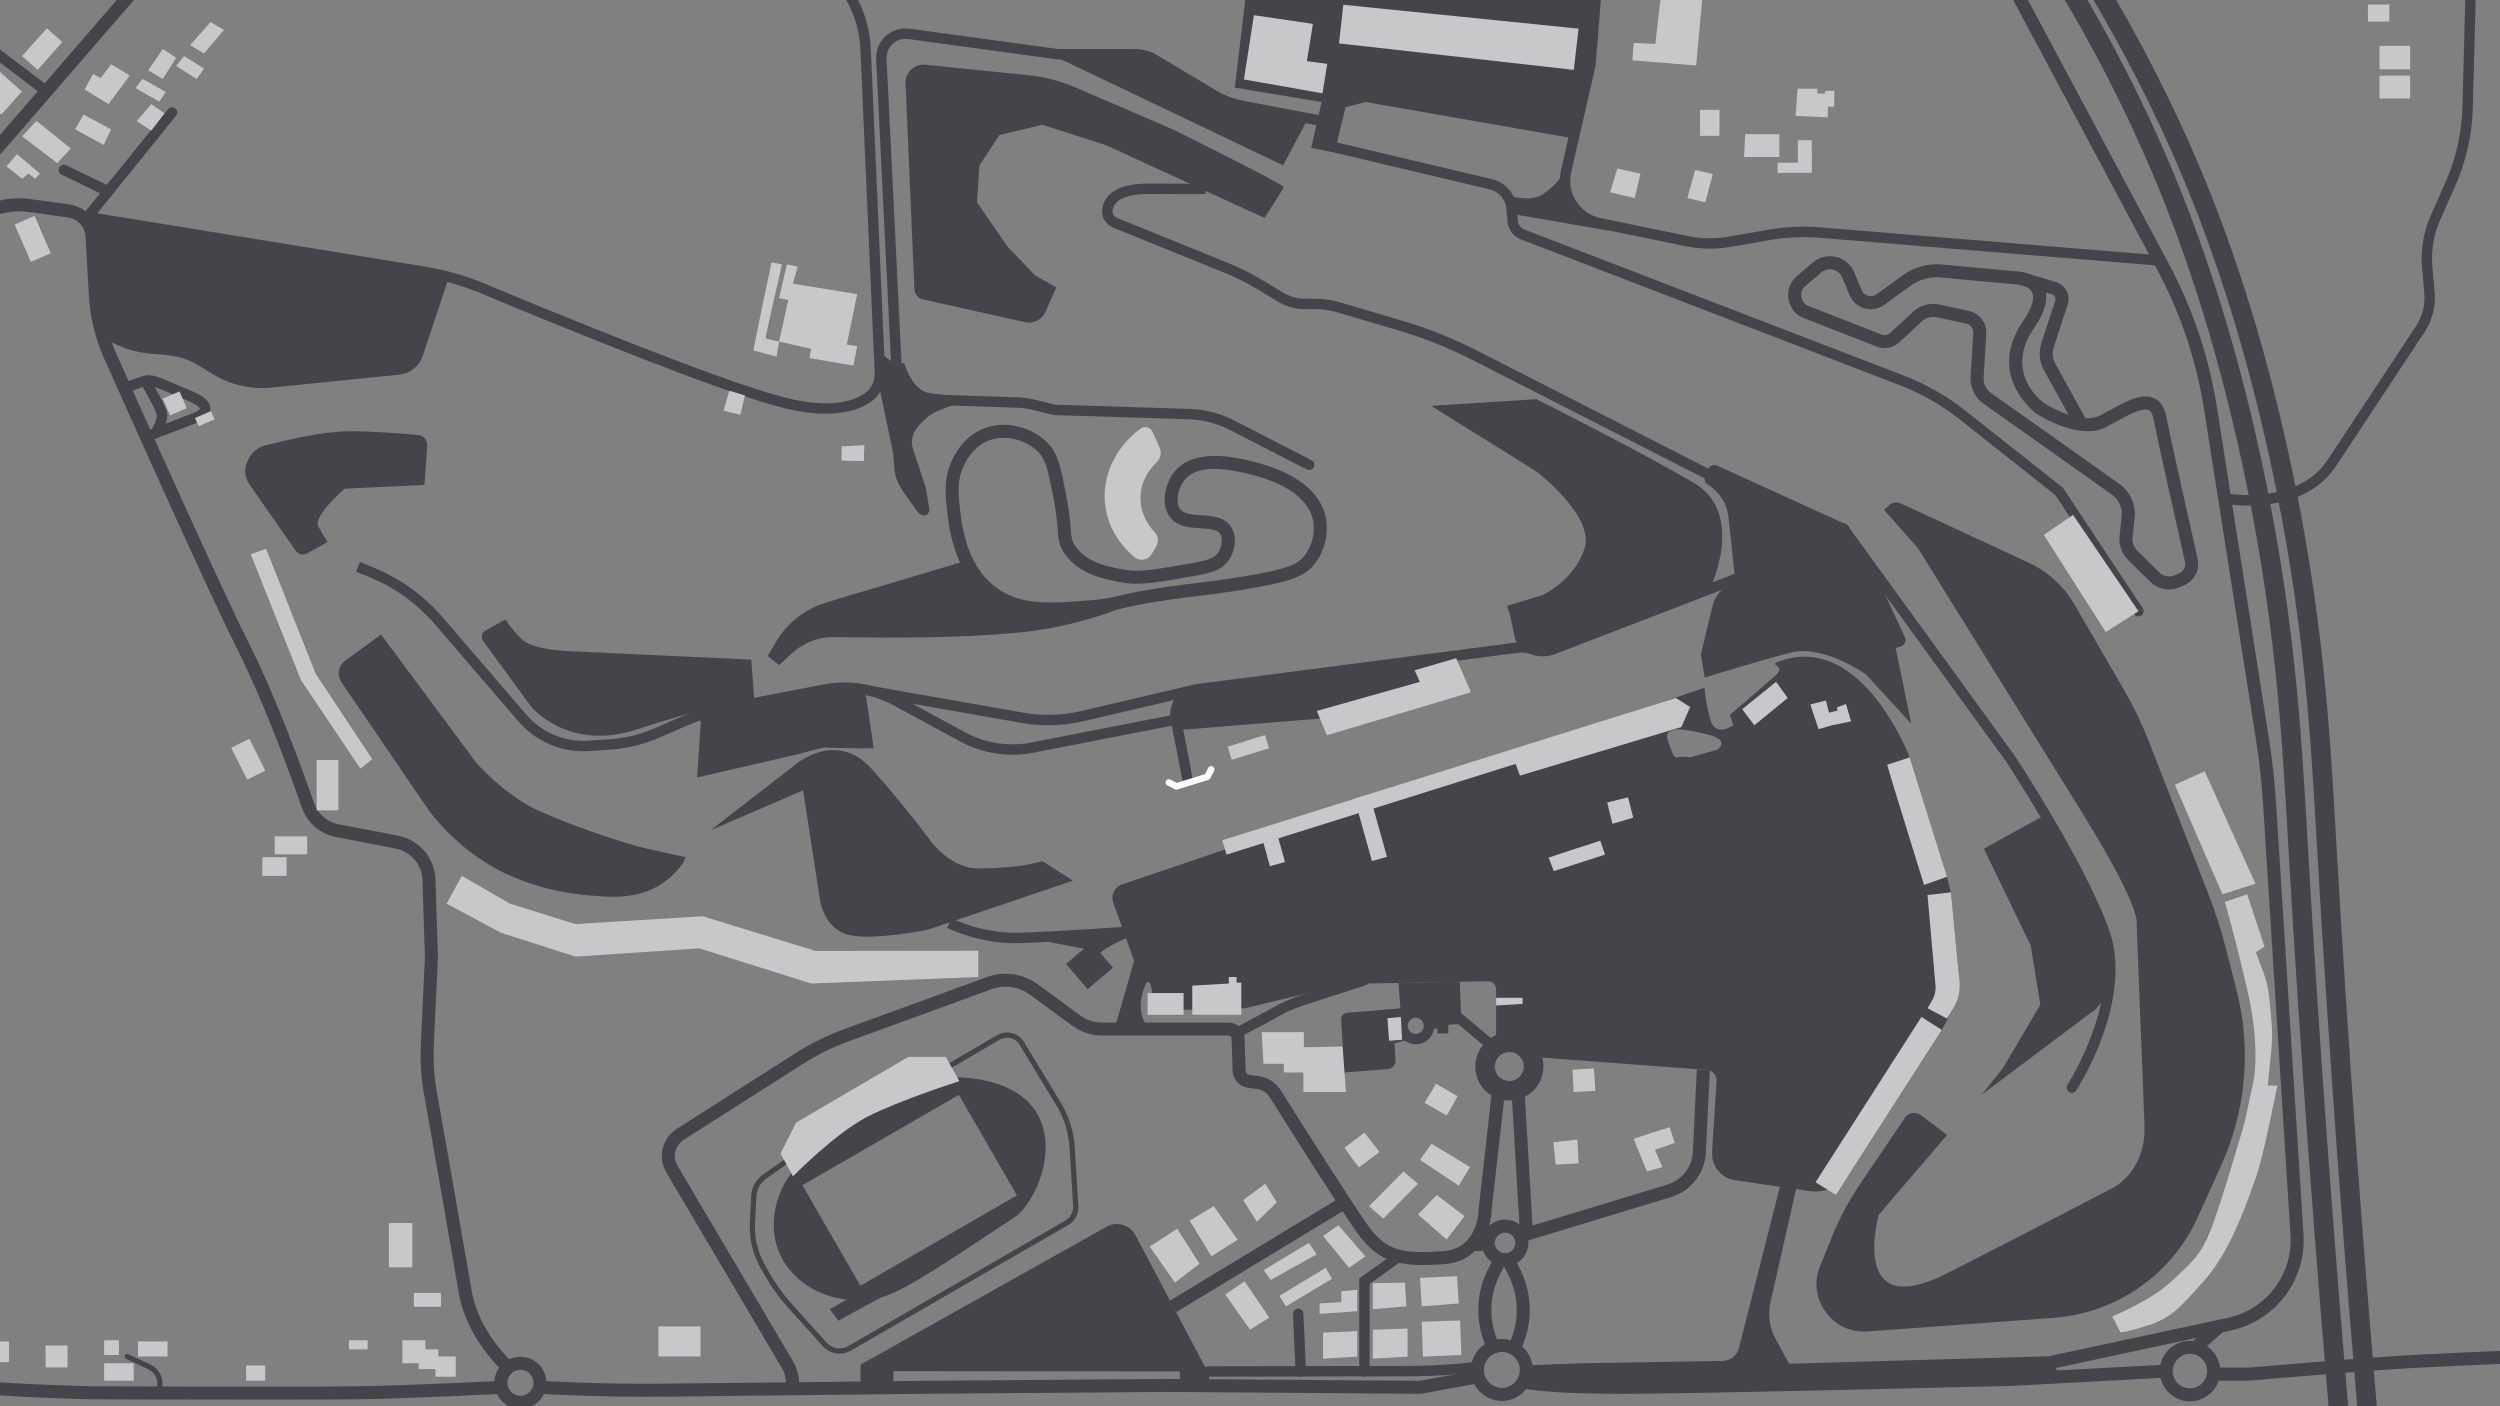 <?xml version="1.0" encoding="UTF-8"?>
<svg id="Background" xmlns="http://www.w3.org/2000/svg" xmlns:xlink="http://www.w3.org/1999/xlink" viewBox="0 0 1920 1080">
  <rect x="0" y="0" width="1920" height="1080" fill="#808080" stroke="none"/>
  <defs>
    <style>
      .cls-1 {
        fill: #44444b;
      }

      .cls-1, .cls-2 {
        stroke-width: 0px;
      }

      .cls-2 {
        fill: #c7c8ca;
      }

      .cls-3 {
        fill: none;
        stroke: #fff;
        stroke-linecap: round;
        stroke-linejoin: round;
        stroke-width: 5px;
      }
    </style>
    <symbol id="Bridge_Full" data-name="Bridge Full" viewBox="0 0 39.06 82">
      <g>
        <use width="39.06" height="9.61" transform="translate(0 72.39)" xlink:href="#Bridge_Piece"/>
        <use width="39.06" height="9.61" transform="translate(39.06 9.61) rotate(-180)" xlink:href="#Bridge_Piece"/>
      </g>
    </symbol>
    <symbol id="Bridge_Piece" data-name="Bridge Piece" viewBox="0 0 39.06 9.61">
      <polyline class="cls-3" points="36.56 7.11 31.94 2.5 7.06 2.5 2.5 7.11"/>
    </symbol>
  </defs>
  <g id="Pavement">
    <path class="cls-1" d="M1665.9,452.72c-5.31,0-10.57-2.04-14.49-5.9l-17.04-16.79c-4.9-4.83-7.29-11.53-6.56-18.38l1.6-14.87c.73-6.74-2.28-13.34-7.83-17.21l-98.18-69.5c-6.72-4.76-10.44-12.51-9.95-20.73l2.02-33.67c.25-3.32-2.02-6.36-5.28-7.08l-22.65-4.94c-4.14-.91-8.47.28-11.57,3.16l-17.35,16.1c-4.62,4.29-11.41,5.58-17.29,3.29l-55.71-21.75c-6.33-2.36-10.86-7.8-12.05-14.53-1.19-6.73,1.21-13.39,6.41-17.82l12.35-10.52c4.97-4.23,11.46-5.78,17.8-4.26,6.34,1.52,11.42,5.85,13.93,11.88l5.65,13.58c.9,2.17,2.71,3.77,4.97,4.41,2.25.64,4.64.21,6.54-1.16l20.31-14.71c8.64-6.25,19.24-9.16,29.86-8.18l60.29,5.55c.62.07,13.41,1.55,18.14,11.84,3.71,8.09,1.16,18.62-7.59,31.31-23.63,34.27,5.72,56.41,7.81,57.91,7.69,4.95,30.16,16.12,43.07,9.27,2.14-1.13,4.36-2.36,6.51-3.56,13.04-7.22,25.36-14.04,34.84-9.61,4.76,2.22,7.86,6.92,9.23,13.97,3.34,17.2,18,82.32,24.15,109.51,1.83,8.09-2.32,16.47-9.88,19.91l-3.58,1.63c-2.71,1.23-5.6,1.83-8.48,1.83ZM1525.45,256.38l-2.01,33.56c-.28,4.75,1.86,9.22,5.75,11.97l98.15,69.48c8.52,5.94,13.14,16.09,12.03,26.46l-1.6,14.86c-.41,3.79.92,7.51,3.63,10.19l17.04,16.79c3.1,3.05,7.84,3.89,11.8,2.09l3.58-1.63c3.27-1.49,5.06-5.11,4.27-8.61-6.16-27.24-20.85-92.48-24.21-109.82-.72-3.73-1.95-6.02-3.64-6.81-4.86-2.27-16.45,4.15-25.77,9.3-2.19,1.21-4.46,2.47-6.67,3.64-20.8,11.03-51.97-8.92-53.29-9.78l-.15-.1c-.4-.28-40.02-28.81-10.36-71.82,6.4-9.28,8.8-16.89,6.75-21.42-2.32-5.13-10-6.09-10.08-6.1l-60.19-5.54c-8.21-.76-16.4,1.49-23.08,6.33l-20.31,14.71c-4.39,3.18-9.9,4.16-15.12,2.69-5.22-1.47-9.4-5.19-11.49-10.19l-5.65-13.58c-1.26-3.04-3.83-5.22-7.03-5.99-3.2-.77-6.47.02-8.98,2.15l-12.35,10.52c-2.47,2.11-3.61,5.27-3.05,8.47s2.72,5.79,5.76,6.92l55.78,21.78c2.33.91,5.02.4,6.85-1.3l17.35-16.1c5.5-5.11,13.17-7.2,20.5-5.6l22.65,4.94c8.08,1.76,13.72,9.3,13.13,17.55Z"/>
    <path class="cls-1" d="M1594.12,328.33l-24.37-44.03c-3.5-6.32-4.22-13.89-1.98-20.76l10.68-32.68c.32-.97.23-2.01-.25-2.91-.48-.9-1.28-1.56-2.26-1.85l-26.11-7.63,2.81-9.6,26.11,7.63c3.6,1.05,6.55,3.46,8.3,6.78,1.75,3.32,2.07,7.11.91,10.68l-10.68,32.68c-1.38,4.24-.94,8.91,1.22,12.81l24.37,44.03-8.75,4.84Z"/>
    <path class="cls-1" d="M1794.2,1147.66c-15.34-172.82-27.68-339.77-36.68-496.23l-.5-8.64c-4.57-79.86-9.75-170.37-35.35-288.2-19.51-89.8-44.64-168.48-76.85-240.53-21.73-48.61-47.13-96.07-75.5-141.06l12.69-8c28.75,45.6,54.48,93.69,76.5,142.94,32.63,73.01,58.09,152.64,77.82,243.47,25.84,118.98,31.06,210.12,35.66,290.53l.5,8.63c9,156.3,21.33,323.1,36.65,495.77l-14.94,1.33Z"/>
    <path class="cls-1" d="M1816.2,1147.66c-15.34-172.82-27.68-339.77-36.68-496.23l-.5-8.64c-4.57-79.86-9.75-170.37-35.35-288.2-19.51-89.8-44.64-168.48-76.85-240.53-21.73-48.61-47.13-96.07-75.5-141.06l12.69-8c28.75,45.6,54.48,93.69,76.5,142.94,32.63,73.01,58.09,152.64,77.82,243.47,25.84,118.98,31.06,210.12,35.66,290.53l.5,8.63c9,156.3,21.33,323.1,36.65,495.77l-14.94,1.33Z"/>
    <path class="cls-1" d="M1159.17,845.23c-14.42,0-26.15-11.73-26.15-26.15s11.73-26.15,26.15-26.15,26.15,11.73,26.15,26.15-11.73,26.15-26.15,26.15ZM1159.17,807.93c-6.15,0-11.15,5-11.15,11.15s5,11.15,11.15,11.15,11.15-5,11.15-11.15-5-11.15-11.15-11.15Z"/>
    <path class="cls-1" d="M670.91,574.77c.09-1.55-6.66-45.16-6.66-45.16,0,0-25.56-1.44-50.23,3.67s-75.41,15.56-75.41,15.56l-3.25,48.25,79.36-18.33s16.86-4.99,19.9-4.6,36.29.61,36.29.61"/>
    <path class="cls-1" d="M1153.44,1075.89c-13.11,0-23.78-10.67-23.78-23.78s10.67-23.78,23.78-23.78,23.78,10.67,23.78,23.78-10.67,23.78-23.78,23.78ZM1153.44,1038.33c-7.6,0-13.78,6.18-13.78,13.78s6.18,13.78,13.78,13.78,13.78-6.18,13.78-13.78-6.18-13.78-13.78-13.78Z"/>
    <path class="cls-1" d="M1155.89,972.44c-9.86,0-17.89-8.02-17.89-17.89s8.02-17.89,17.89-17.89,17.89,8.02,17.89,17.89-8.02,17.89-17.89,17.89ZM1155.89,946.67c-4.35,0-7.89,3.54-7.89,7.89s3.54,7.89,7.89,7.89,7.89-3.54,7.89-7.89-3.54-7.89-7.89-7.89Z"/>
    <path class="cls-1" d="M603.78,1065.55l-.06-3.16c-.09-4.2-1.26-8.33-3.39-11.94l-88.61-150.05c-6.81-11.53-3.3-26.2,7.99-33.4l91.11-58.08c11.77-7.5,24.38-13.73,37.5-18.52l109.68-40.04c13.1-4.78,27.63-2.71,38.88,5.52l32.75,23.99c4.88,3.58,10.66,5.47,16.71,5.47h97.2c6.65,0,12.03,5.21,12.26,11.85l.84,24.8c.06,1.86,1.45,3.38,3.31,3.59l6.03.71c7.33.86,13.79,4.94,17.72,11.19,12.41,19.75,53.93,85.59,66.93,103.72,14,19.53,26.11,21.95,57.8,19.7,26.44-1.88,27.08-30.31,27.09-31.52l.03-.5,10.55-93.56,9.94,1.12-10.53,93.31c-.25,13.5-8.14,39.11-36.38,41.11-33.24,2.36-49.85-.43-66.64-23.85-12.81-17.86-51.31-78.84-67.27-104.23-2.31-3.67-6.11-6.07-10.42-6.58l-6.03-.71c-6.8-.8-11.9-6.35-12.13-13.19l-.84-24.8c-.04-1.23-1.04-2.19-2.26-2.19h-97.2c-8.19,0-16.01-2.56-22.62-7.4l-32.75-23.99c-8.55-6.26-19.59-7.83-29.54-4.2l-109.68,40.04c-12.43,4.54-24.39,10.45-35.55,17.56l-91.11,58.08c-6.72,4.29-8.81,13.02-4.76,19.88l88.61,150.05c3.01,5.09,4.66,10.91,4.78,16.82l.06,3.16-10,.2Z"/>
    <path class="cls-1" d="M1141.82,1036.34l-2.44-6.82c-6.45-18.03-5.13-38.14,3.62-55.18l4.72-9.18,8.89,4.57-4.72,9.18c-7.49,14.58-8.62,31.8-3.1,47.24l2.44,6.82-9.42,3.37Z"/>
    <path class="cls-1" d="M1168.39,1036.34l-9.42-3.37,2.44-6.82c5.52-15.44,4.39-32.66-3.1-47.24l-4.72-9.18,8.89-4.57,4.72,9.18c8.75,17.03,10.07,37.14,3.62,55.18l-2.44,6.82Z"/>
    <path class="cls-1" d="M1167.72,954.46l-6.87-116.43,9.98-.59,6.13,103.77,103.68-31.5c11.09-3.37,18.92-13.41,19.47-24.99l3.05-63.42,9.99.48-3.05,63.42c-.76,15.79-11.43,29.48-26.56,34.08l-115.82,35.19Z"/>
    <path class="cls-1" d="M399.67,1082c-11.03,0-20-8.97-20-20s8.97-20,20-20,20,8.97,20,20-8.97,20-20,20ZM399.67,1052c-5.51,0-10,4.49-10,10s4.49,10,10,10,10-4.49,10-10-4.49-10-10-10Z"/>
    <path class="cls-1" d="M1681.89,1076.22c-12.8,0-23.22-10.42-23.22-23.22s10.42-23.22,23.22-23.22,23.22,10.42,23.22,23.22-10.42,23.22-23.22,23.22ZM1681.89,1039.78c-7.29,0-13.22,5.93-13.22,13.22s5.93,13.22,13.22,13.22,13.22-5.93,13.22-13.22-5.93-13.22-13.22-13.22Z"/>
    <path class="cls-1" d="M201.73,1074.96c-60.31,0-131.35-.29-132.42-.29h-.12c-2.62-.08-64.47-1.82-82.86-4.27l1.32-9.91c17.63,2.35,79.51,4.12,81.75,4.18,3.87.02,161.71.65,204.84,0,43.4-.66,109.88-4.18,110.54-4.22l.53,9.99c-.67.04-67.33,3.57-110.92,4.23-14.59.22-42.28.29-72.68.29Z"/>
    <path class="cls-1" d="M494.88,1072.74c-40.3,0-80.08-2.28-80.5-2.3l.58-9.98c.45.03,45.67,2.62,88.33,2.25,42.83-.37,204.69-2.24,206.32-2.26l184.02-1.44,196.61,1.44,44.27-8.05,1.79,9.84-45.2,8.21h-.47s-197-1.45-197-1.45l-183.92,1.44c-1.61.02-163.48,1.89-206.33,2.26-2.82.02-5.67.04-8.5.04Z"/>
    <path class="cls-1" d="M1244.81,1070.47c-61.17,0-75.79-4.34-76.41-4.53l1.49-4.78,1.44-4.78c.63.18,16.22,4.49,82.3,4.06,67.4-.44,286.51-5.98,291.5-6.11l118.26-6.33.54,9.99-118.47,6.34c-2.23.06-223.83,5.67-291.76,6.11-3.07.02-6.03.03-8.89.03Z"/>
    <path class="cls-1" d="M1727.55,1060.33h-27.59v-10h27.16c5.01-.44,92.27-8.05,130.63-9.99,39.24-1.98,82.29-3.65,82.73-3.67l.39,9.99c-.43.02-43.43,1.69-82.61,3.66-39.12,1.97-129.57,9.9-130.48,9.98l-.22.02Z"/>
    <path class="cls-1" d="M800.6,661.45l23.4,14.89-111.12,37.58s-41.47,8.63-60.64,4.19-22.36-26.18-22.36-26.18l-13.11-84.93-70.94,30.59,63.98-49.57s31.92-28.78,60.11,2.99c28.19,31.77,45.9,56.36,45.9,56.36,0,0,14.72,19.01,33.92,19.48s37.18-2.37,37.18-2.37"/>
    <rect class="cls-1" x="1130.71" y="950.7" width="12.34" height="10"/>
    <path class="cls-1" d="M927.34,1057.29v-8s159.99-.29,159.99-.29c31.47-.65,46.5-3.25,46.64-3.27l1.4,7.88c-.62.11-15.68,2.73-47.95,3.39l-160.07.29Z"/>
    <path class="cls-1" d="M927.33,1053.29l-55.25-104.61c-4.25-8.05-14.3-11.01-22.24-6.56l-188.85,105.88v10.7h12.33v-5.7l254,.29Z"/>
    <path class="cls-1" d="M811.22,220.78l-8.29,18.72c-2.68,6.04-9.25,9.36-15.7,7.92l-78.43-17.47c-3.69-.82-6.36-4.02-6.53-7.79l-6.81-158.1c-.36-8.41,6.82-15.19,15.2-14.34l78.94,8.02c12.56,1.28,24.86,4.47,36.45,9.47l70.88,30.55c3.34,1.44,6.63,2.97,9.88,4.59,18.04,9.01,79.46,39.81,79.08,41.32-.44,1.78-14.83,23.66-14.83,23.66l-121.89-55.92-48.61-15.58-32.96,7.84-15.4,23.33-1.85,28.44,23.46,34.02,21.06,22.02,16.36,9.3"/>
    <rect class="cls-1" x="906.11" y="1049.67" width="22.44" height="14.59"/>
    <rect class="cls-1" x="661" y="1051.48" width="25.11" height="14.53"/>
    <rect class="cls-1" x="889.75" y="958.33" width="154" height="10" transform="translate(-359.35 640.71) rotate(-31.22)"/>
    <path class="cls-1" d="M1467.89,555.89l-34.7-37.81s-32.72-23.52-58.22-16.88c-25.5,6.63-65.75,19.13-65.75,19.13l-2.96-17.79,9.07-37.58c1.62-6.72,6.19-12.35,12.44-15.32l87.9-41.75,28,39.85,19.23,41.54c1.35,2.91-.19,6.34-3.26,7.26l-3.75,1.13,12,58.22Z"/>
    <path class="cls-1" d="M1580.33,1053l-8-11.33-198.33,5.67-10.29-18.84c-4.75-8.69-6.16-18.82-3.97-28.49l21.6-95.34h-12.67l-33.25,130.82c-1.43,5.61-6.44,9.58-12.23,9.67l-108.52,1.83-40.67,1.5v13.52l37,3.46,172.32-2.31,197.02-5.7v-4.46Z"/>
    <path class="cls-1" d="M1566.05,1053.39l-2.1-9.78,147.96-31.74c29.22-6.76,49.11-33.46,47.19-63.47l-21.13-331.8c-1-15.73-2.75-31.6-5.2-47.18l-40-254.73c-5.92-37.72-18.05-73.92-36.03-107.59l-119.27-223.3,8.82-4.71,119.27,223.3c18.51,34.66,30.99,71.92,37.09,110.75l40,254.73c2.49,15.88,4.28,32.06,5.3,48.1l21.13,331.8c2.22,34.92-20.91,65.99-55,73.87l-148.04,31.76Z"/>
    <rect class="cls-1" x="1682.46" y="1021.87" width="25.14" height="10" transform="translate(-256.39 1372.59) rotate(-41.25)"/>
    <path class="cls-1" d="M387.11,1053.95c-1.17-1.04-28.81-25.77-34.71-60.78-4.41-26.19-20.13-115.42-26.69-152.57-2.26-12.79-3.1-25.86-2.49-38.83l3.11-66.79-1.88-58.88c-.39-12.13-8.98-22.2-20.9-24.49l-45.55-8.76c-12.12-2.33-22.17-11.02-26.23-22.68-9.69-27.86-28.94-80.53-48.91-120.25-22.12-43.99-79.36-171.84-102.94-224.77-6.77-15.19-10.69-31.32-11.64-47.93l-2.63-45.51c-.43-7.52-6.17-13.73-13.63-14.75l-30.28-4.18c-6.52-.9-13.07-.56-19.47,1l-16.77,4.09-2.37-9.71L-.08,154.05c7.62-1.86,15.43-2.26,23.2-1.19l30.28,4.18c12.18,1.68,21.54,11.81,22.24,24.08l2.63,45.51c.89,15.4,4.52,30.35,10.8,44.43,23.55,52.86,80.71,180.55,102.74,224.35,20.23,40.23,39.65,93.36,49.42,121.45,2.89,8.3,10.04,14.49,18.67,16.14l45.55,8.76c16.54,3.18,28.47,17.16,29,34l1.89,59.27-3.13,67.19c-.57,12.24.22,24.57,2.35,36.63,6.56,37.16,22.29,126.43,26.7,152.65,5.29,31.45,31.2,54.72,31.46,54.95l-6.62,7.49Z"/>
    <path class="cls-1" d="M797,856.11c-16.48-29.83-62.08-28.74-64-28.67l-63.78,27.11-33.11,22-26,21.33c-13.56,16.06-20.95,41.28-12,63.33,10.8,26.62,43.11,42.98,76.67,35.56,17.88-3.02,60.89-33.44,104.22-61.78,14.82-9.69,34-49.93,18-78.89ZM660.8,987.43l-44.56-77.19,120.2-69.39,44.56,77.19-120.2,69.39Z"/>
    <polygon class="cls-1" points="637.22 1005.44 664.33 990.33 676.78 996.35 643.89 1014.33 637.22 1005.44"/>
    <path class="cls-1" d="M634.28,317.73c-9.12,0-19.99-1.29-32.92-4.52-49.05-12.26-178.36-65.48-231.67-87.79-14.32-5.99-29.36-10.3-44.7-12.79L61.52,169.77c-2.18-.35-3.66-2.41-3.31-4.59.35-2.18,2.41-3.66,4.59-3.31l263.47,42.86c15.96,2.6,31.6,7.07,46.5,13.31,53.15,22.24,182.01,75.28,230.53,87.41,33.98,8.5,51.9,2.85,60.95-3.38,4.89-3.37,7.76-9.27,7.49-15.41l-10.96-249.04c-.54-12.21-3.83-24.39-9.53-35.21l-8.9-16.89c-1.03-1.95-.28-4.37,1.67-5.4,1.95-1.03,4.37-.28,5.4,1.67l8.9,16.89c6.25,11.86,9.86,25.2,10.45,38.58l10.96,249.04c.39,8.87-3.8,17.43-10.95,22.35-6.76,4.65-17.63,9.07-34.51,9.07Z"/>
    <path class="cls-1" d="M-66.56,193.11c-1.16,0-2.32-.4-3.27-1.22-2.09-1.81-2.32-4.96-.51-7.05L110.11-23.61c1.81-2.09,4.97-2.31,7.05-.51,2.09,1.81,2.32,4.96.51,7.05L-62.78,191.38c-.99,1.14-2.38,1.73-3.78,1.73Z"/>
    <path class="cls-1" d="M1047.89,1057.29c-2.21,0-4-1.79-4-4v-71.46l28.44-20.24c1.8-1.28,4.3-.86,5.58.94,1.28,1.8.86,4.3-.94,5.58l-25.08,17.85v67.34c0,2.21-1.79,4-4,4Z"/>
    <g>
      <path class="cls-1" d="M729.21,708.9s23.79,12.54,54.9,11.43,81.89-4.67,81.89-4.67c0,0-17.17,6.83-25.5,14.5"/>
      <path class="cls-1" d="M843.21,733.11l-5.42-5.89c2.4-2.2,5.42-4.32,8.57-6.24-17.68,1.13-43.51,2.69-62.11,3.35-31.82,1.14-55.9-11.36-56.91-11.89l3.73-7.08c.23.12,23.3,12.03,52.9,10.98,30.69-1.1,81.24-4.62,81.75-4.66l25.59-1.79-23.83,9.5c-.17.07-16.59,6.66-24.27,13.73Z"/>
    </g>
    <rect class="cls-1" x="824" y="729" width="25.5" height="25.5" transform="translate(857.76 -376.24) rotate(49.52)"/>
    <path class="cls-1" d="M1658.37,204.11l-260.57-21.49c-12.83-1.06-25.76-.48-38.45,1.72l-30.19,5.24c-11.65,2.02-23.42,1.83-35-.55l-66.55-13.72c-9.87-2.04-18.31-7.83-23.76-16.31-5.45-8.48-7.22-18.56-4.97-28.39l18.6-81.34,5.75-71.71,7.97.64-5.8,72.29-.06.28-18.67,81.63c-1.76,7.71-.38,15.62,3.9,22.28,4.28,6.65,10.9,11.2,18.65,12.8l66.55,13.72c10.59,2.18,21.36,2.35,32.01.5l30.19-5.24c13.35-2.32,26.97-2.93,40.47-1.81l260.57,21.49-.66,7.97Z"/>
    <path class="cls-1" d="M1726.9,388.28c-10.63,0-18.22-1.34-19.08-1.5l1.45-7.87-.73,3.93.72-3.93c.55.1,55.05,9.63,78.17-25.45,19.26-29.23,53.96-81.69,67.99-102.89,4.96-7.49,7.24-16.54,6.44-25.49l-1.74-19.36c-1.23-13.71,1.08-27.6,6.67-40.18l11.21-25.22c8.19-18.43,12.61-38,13.14-58.17l2.74-104.37,8,.21-2.74,104.37c-.56,21.22-5.21,41.81-13.83,61.21l-11.21,25.22c-5.04,11.34-7.12,23.86-6.01,36.21l1.74,19.36c.96,10.75-1.79,21.62-7.74,30.62-14.03,21.2-48.73,73.66-67.98,102.88-16.96,25.74-47.38,30.41-67.22,30.41Z"/>
    <polygon class="cls-1" points="1106.3 505.76 905.88 533.83 905.88 560.63 1020 551.33 1102.33 523.67 1106.3 505.76"/>
    <path class="cls-1" d="M915.92,600.78l-7.84-1.57c-.09.45-.07.78-.07.82-.07-.96-1.06-7.44-8.82-46.62-1.27-6.41.19-13.12,4-18.42,3.81-5.3,9.71-8.83,16.19-9.67l245.42-31.92c4.07-.53,8.3-.17,12.23,1.06l2.49.78c3.88,1.21,8.11,1.07,11.9-.39l145.16-55.9,2.88,7.47-145.16,55.9c-5.46,2.1-11.55,2.31-17.15.57l-2.49-.78c-2.83-.88-5.88-1.14-8.82-.76l-245.42,31.92c-4.35.57-8.16,2.84-10.72,6.4-2.56,3.56-3.5,7.9-2.65,12.2,9.29,46.91,9.11,47.8,8.89,48.93Z"/>
    <path class="cls-1" d="M777.57,579.64c-13.9,0-27.69-3.45-40.02-10.13l-51.42-27.88c-15.97-8.66-34.59-11.53-52.43-8.08l-78.86,15.26c-9.28,1.79-18.37,4.61-27.04,8.37l-21.61,9.38c-12.1,5.25-24.91,8.35-38.06,9.22l-15.93,1.05c-20.41,1.34-40.55-7.11-53.88-22.61l-64.56-75.06c-13.41-15.59-30.54-27.94-49.57-35.74l-10.7-4.39,3.03-7.4,10.7,4.39c20.18,8.27,38.37,21.39,52.6,37.93l64.56,75.06c11.7,13.61,29.38,21.03,47.29,19.85l15.93-1.05c12.24-.81,24.15-3.69,35.4-8.58l21.61-9.38c9.2-3.99,18.85-6.98,28.7-8.89l78.86-15.26c19.65-3.8,40.17-.64,57.76,8.9l51.42,27.88c15.44,8.38,33.45,11.13,50.69,7.77l110.49-21.58,17.75-1.65.74,7.96-17.35,1.61-110.1,21.5c-5.3,1.04-10.67,1.55-16.02,1.55Z"/>
    <path class="cls-1" d="M1317.4,371.67l-186.69-95.28c-18.05-9.21-37.06-16.8-56.5-22.55l-47.16-13.94c-5.51-1.63-11.22-2.46-16.97-2.46h-7.86c-7.35,0-14.55-2.01-20.84-5.81l-15.07-9.11c-8.48-5.12-17.43-9.61-26.61-13.33l-84.8-34.39c-5.89-2.39-9.31-8.41-8.32-14.65,1.39-8.77,8.69-19.16,35.43-19.16.27,0,.53,0,.8,0,37.45.28,41.88.04,42.26.02l.23,3.1.8,4.82c-1.94.32-27.99.17-43.35.06-12-.1-26.61,1.99-28.27,12.42-.4,2.54,1.01,5,3.43,5.98l84.8,34.39c9.57,3.88,18.9,8.56,27.74,13.9l15.07,9.11c5.04,3.05,10.82,4.66,16.71,4.66h7.86c6.52,0,12.99.94,19.24,2.79l47.16,13.94c19.91,5.89,39.38,13.66,57.87,23.09l186.69,95.28-3.64,7.13Z"/>
    <path class="cls-1" d="M1591.22,839.22c-.74,0-1.5-.21-2.17-.64-1.85-1.2-2.39-3.67-1.19-5.53.43-.66,42.68-66.96,24.05-117.33-18.91-51.15-69.26-127.87-71.09-130.65l-128.39-176.83c-1.3-1.79-.9-4.29.89-5.59,1.79-1.3,4.29-.9,5.59.89l128.54,177.05c.52.79,52.48,79.65,71.97,132.36,20.02,54.15-23,121.61-24.84,124.45-.77,1.18-2.05,1.83-3.36,1.83Z"/>
    <path class="cls-1" d="M805.1,557.02c-6.83,0-13.67-.6-20.49-1.8l-114.39-20.1,1.38-7.88,114.39,20.1c14.75,2.59,29.62,2.17,44.19-1.24l86.02-20.15,1.82,7.79-86.02,20.15c-8.9,2.08-17.89,3.13-26.91,3.13Z"/>
    <path class="cls-1" d="M1333,450.78l85.42-42.24c2.32-1.15,2.27-4.48-.09-5.56l-99.46-45.37c-2.84-1.29-6.18.08-7.28,3l-2.1,5.57c-.78,2.07-.02,4.39,1.81,5.63,5.01,3.39,14.3,11.23,15.91,23.62,2.22,17.11,5.78,55.33,5.78,55.33Z"/>
    <use width="39.06" height="82" transform="translate(956.09 666.06) rotate(162.81)" xlink:href="#Bridge_Full"/>
    <polygon class="cls-1" points="1208.54 106.31 1048.67 78.33 1033.33 82.33 1025 117.01 1007 113.67 1015 78.33 948.33 67.33 957 -5.67 1225.9 -5.67 1221.44 49.89 1208.54 106.31"/>
    <path class="cls-1" d="M1159.59,472l4.41,20.33,11.83,5.94s5.79,4.62,25.4-2.93,111.98-43.13,111.98-43.13c0,0,27.99-57.55-12.11-81.21-40.1-23.67-121.1-64.42-121.1-64.42l-81,5.08,81.07,50.45s44.63,34.14,36.95,58.85c-7.68,24.7-32.35,36.04-32.35,36.04l-27.33,8.33,2.25,6.67Z"/>
    <path class="cls-1" d="M251.56,416.19l-15.65,8.84c-2.97,1.68-6.73.82-8.69-1.97l-35.82-51.3c-3.11-4.45-3.97-10.14-2.2-15.27,2.01-5.82,6.25-12.53,15.13-14.61,16.67-3.89,41-10.41,64-10.65,16.54-.17,40.5,1.73,52.65,2.82,4.27.38,7.44,4.11,7.14,8.39l-2.13,29.96-61.22,2.88s-24.81,21.1-20.19,29.39,6.98,11.53,6.98,11.53"/>
    <path class="cls-1" d="M1147.82,808.4c-1.57,0-2.95-1.08-3.89-1.82-.81-.63-1.95-1.56-3.31-2.67-2.67-2.19-6.21-5.13-9.73-8.07-7.03-5.88-14.03-11.79-14.03-11.79l5.16-6.11c9.79,8.27,25.97,21.83,27.71,23.01-1.08-.73-3.03-.88-4.5.28l4.94,6.29c-.81.64-1.6.88-2.35.88Z"/>
    <path class="cls-1" d="M1087.33,802c-7.81,0-14.17-6.36-14.17-14.17s6.35-14.17,14.17-14.17,14.17,6.35,14.17,14.17-6.36,14.17-14.17,14.17ZM1087.33,781.67c-3.4,0-6.17,2.77-6.17,6.17s2.77,6.17,6.17,6.17,6.17-2.77,6.17-6.17-2.77-6.17-6.17-6.17Z"/>
    <polygon class="cls-1" points="1125.55 786.14 1112.33 787 1112.33 793.67 1104 793.67 1104 789.9 1097.5 789.9 1096.19 782.85 1090.56 777.67 1083.32 778.49 1077.17 782.33 1075.83 789 1079.83 799 1071 801.17 1060.83 802.83 1060.17 775.83 1075.5 774.5 1074.04 754.89 1121.11 753.98 1122.17 781 1125.55 786.14"/>
    <path class="cls-1" d="M1066.1,821.02l-33.58,2.64-2.54-40.41c-.17-2.78,1.91-5.19,4.69-5.42l40.83-3.34-14,3.83,1.5,19.67.5,3.83,7.5-.67.7,13.48c.17,3.29-2.31,6.12-5.6,6.38Z"/>
    <path class="cls-1" d="M807.29,472.68c-18.48,0-34.5-2.96-48.88-13.93-26.78-20.42-30-54.81-31.72-73.29-1.18-12.65.04-22.19,3.97-30.96,5.58-12.44,13.81-20.94,24.46-25.26,18.62-7.54,39.23.04,49.96,11.43,7.68,8.15,9.82,19.24,13.71,39.37,2.4,12.43,3.02,20.15,3.47,25.79.54,6.75.74,9.27,3.37,13.32,8.86,13.62,27.7,16.66,40.16,18.68,9.89,1.6,23.11-.71,49.45-5.32,11.84-2.07,17.27-3.65,20.28-8.1,2.66-3.93,4.01-10.3,1.66-14.14-2.17-3.54-7.2-4.08-15.22-4.56-8.45-.5-18.02-1.07-23.68-8.9-7.03-9.73-3.55-25.49,3.71-34.51,14.89-18.49,46.15-11.16,57.92-8.4,43.5,10.2,55.8,29.79,58.45,44.42h0c2.18,12.06-1.28,25.52-9.03,35.14-7.78,9.66-19.2,13.69-55.54,19.58-15.16,2.46-24.47,3.58-34.34,4.76-6.49.78-13.19,1.58-21.76,2.81-20.03,2.87-28.93,4.98-36.09,6.67-6.75,1.6-11.63,2.75-22,3.59-11.59.94-22.33,1.81-32.34,1.81ZM770.82,336.25c-4,0-8.05.69-11.95,2.27-8.18,3.31-14.61,10.07-19.09,20.08-3.23,7.2-4.17,14.95-3.14,25.93,1.58,16.95,4.53,48.5,27.83,66.27,19.12,14.58,42.28,12.7,74.34,10.1,9.61-.78,13.95-1.8,20.5-3.35,6.96-1.65,16.5-3.9,36.97-6.83,8.68-1.24,15.44-2.06,21.98-2.84,9.76-1.17,18.97-2.28,33.93-4.7,36.13-5.86,44.14-9.51,49.35-15.98,5.98-7.42,8.65-17.8,6.97-27.08h0c-2.12-11.69-12.66-27.51-50.89-36.47-10.09-2.37-36.91-8.65-47.85,4.93-4.87,6.05-7.36,16.9-3.4,22.38,2.88,3.99,9.33,4.37,16.17,4.78,8.49.5,18.11,1.07,23.16,9.32,4.9,7.99,2.45,18.55-1.9,24.97-5.46,8.07-14.17,10.13-26.83,12.35-27.44,4.8-41.22,7.21-52.77,5.34-13.34-2.16-35.67-5.77-46.95-23.1-4.02-6.17-4.37-10.62-4.96-17.98-.43-5.4-1.02-12.81-3.32-24.69-3.8-19.67-5.71-28.61-11.17-34.41-5.96-6.33-16.29-11.29-26.98-11.29Z"/>
    <path class="cls-1" d="M65.13,173.3c-.88,0-1.77-.29-2.51-.89-1.72-1.39-1.99-3.91-.6-5.62l66.97-82.94c1.39-1.72,3.91-1.99,5.63-.6,1.72,1.39,1.99,3.91.6,5.63l-66.97,82.94c-.79.98-1.95,1.49-3.11,1.49Z"/>
    <path class="cls-1" d="M1163.1,164.61l73.46,12.72v-6.17l-24.22-6.17-5.97-9.56-4.42-28.44s-.27,8-9.27,16-11.33,8.33-16.67,9.17-14-1-14-1l1.1,13.45Z"/>
    <path class="cls-1" d="M33.23,73.2c-.7-.53-53.67-40.61-54.2-41.01l4.83-6.38,51.89,39.26c3.42,2.59,3.78,2.86,3.91,4.68l-3.99.28-2.43,3.17Z"/>
    <path class="cls-1" d="M1642.34,473.44c-1.3,0-2.57-.63-3.34-1.79l-60.54-91.47-73.76-58.32c-13.81-10.92-29.14-19.66-45.57-25.99l-291.16-112.08c-5.72-2.2-9.74-7.57-10.24-13.68l-.79-9.59c-.61-7.36-5.84-13.44-13.02-15.14l-129.25-30.6,3.41-17.27-64.46-12.2c-8.44-1.6-16.46-4.64-23.84-9.05l-45.19-27c-3.94-2.35-8.44-3.6-13.03-3.6h-59.27l-114.92-15.69c-4.3-.59-8.6.76-11.8,3.69s-4.91,7.1-4.7,11.44l11.69,237.92c.11,2.21-1.59,4.08-3.8,4.19-2.21.1-4.08-1.59-4.19-3.8l-11.69-237.92c-.33-6.72,2.32-13.18,7.28-17.73,4.96-4.55,11.63-6.63,18.29-5.72l114.38,15.62h58.72c6.03,0,11.96,1.64,17.13,4.73l45.19,27c6.57,3.92,13.71,6.63,21.22,8.06l72.38,13.7-3.48,17.62,121.75,28.82c10.56,2.5,18.26,11.45,19.15,22.27l.79,9.59c.25,3.07,2.27,5.76,5.14,6.87l291.16,112.08c17.18,6.62,33.22,15.76,47.66,27.18l74.77,59.12.35.53,60.89,92c1.22,1.84.71,4.32-1.13,5.54-.68.45-1.45.67-2.2.67Z"/>
    <polygon class="cls-1" points="985.44 127 806.78 41.67 859.67 41.67 879.14 42.67 894.15 50.32 937.93 76.07 951.61 80.81 1005 90.11 985.44 127"/>
    <path class="cls-1" d="M711,374.56l2.89,17.56s-3.33,10-11.56-2.22c-8.22-12.22-14.44-17.78-15.56-30.67s-4.67-76.44-4.67-76.44l-5.27.89-1.81-13.34,11.52,8.68h7.91s6.09,21.11,19.43,22.89,23.56,2.89,23.56,2.89v4.56s-18.89,5.44-24.89,10.78-15.11,13.11-11.33,24.67,9.78,29.78,9.78,29.78Z"/>
    <path class="cls-1" d="M1005.44,361c-.62,0-1.24-.14-1.82-.44l-59.71-30.65c-9.4-4.83-19.96-7.55-30.53-7.88l-101.23-3.16c-2.01-.06-4.02-.34-5.97-.82l-13.17-3.26c-3.91-.97-7.94-1.53-11.96-1.66l-76.42-2.54c-2.21-.07-3.94-1.92-3.86-4.13.07-2.21,1.92-3.94,4.13-3.87l76.42,2.54c4.59.15,9.17.79,13.62,1.89l13.17,3.26c1.41.35,2.85.55,4.3.59l101.23,3.16c11.74.37,23.48,3.4,33.93,8.76l59.71,30.65c1.96,1.01,2.74,3.42,1.73,5.39-.71,1.38-2.11,2.17-3.56,2.17Z"/>
    <path class="cls-1" d="M644.8,1039.58c-4.81,0-9.57-1.98-12.94-5.73l-27.01-30.06c-6.51-7.25-12.27-15.22-17.12-23.68l-3.52-6.15c-6.05-10.56-8.93-22.56-8.34-34.72l.98-20.29c.33-6.92,3.78-13.17,9.45-17.15l21.54-15.11c.91-.63,2.15-.41,2.79.49.63.9.42,2.15-.49,2.79l-21.54,15.11c-4.65,3.26-7.48,8.39-7.75,14.07l-.98,20.29c-.55,11.39,2.15,22.64,7.82,32.53l3.52,6.15c4.71,8.22,10.3,15.95,16.62,22.99l27.01,30.06c4.19,4.66,11.17,5.77,16.6,2.63l166.92-96.48c3.85-2.22,6.07-6.36,5.8-10.79l-2.73-45.06c-.7-11.47-4.21-22.72-10.16-32.54l-28.22-46.57c-3.16-5.22-10.03-6.96-15.3-3.88l-40.77,23.81c-.96.56-2.18.24-2.74-.72-.56-.95-.24-2.18.72-2.74l40.77-23.81c7.15-4.18,16.45-1.81,20.74,5.27l28.22,46.57c6.29,10.38,10,22.26,10.73,34.38l2.73,45.06c.36,5.96-2.62,11.51-7.79,14.5l-166.92,96.48c-2.69,1.55-5.67,2.31-8.64,2.31Z"/>
    <polygon class="cls-1" points="675.03 296.11 685.97 347.98 690.78 345.89 693.44 297.67 687.44 280.78 676.84 280.78 675.03 296.11"/>
    <path class="cls-1" d="M82.93,150.89c-.58,0-1.18-.13-1.74-.4l-33.83-16.36c-1.99-.96-2.82-3.35-1.86-5.34s3.35-2.82,5.34-1.86l33.83,16.36c1.99.96,2.82,3.35,1.86,5.34-.69,1.43-2.12,2.26-3.6,2.26Z"/>
    <path class="cls-1" d="M115.32,338.51l-2.86-7.47,35.96-13.78c2.53-.9,4.98-2.68,5.13-3.45h0s-.53-2.36-9.22-6.02c-4.74-1.99-8.73-3.71-12.13-5.18-13.3-5.73-16.56-7.05-19.73-6.2-5.5,1.48-15.33,5.29-15.43,5.32l-2.89-7.46c.42-.16,10.32-4,16.24-5.59,5.97-1.61,10.76.46,24.97,6.58,3.38,1.46,7.35,3.17,12.06,5.15,6.16,2.59,14.33,6.83,14.11,13.66-.21,6.74-8.59,10.06-10.44,10.72l-35.79,13.71Z"/>
    <path class="cls-1" d="M122.88,334.79l-6.72-4.35,3.36,2.17-3.36-2.17c2.16-3.36,4.97-9.67,4.12-12.54-1.34-4.52-9.31-18.36-12.27-23.31l6.87-4.1c1.14,1.91,11.2,18.84,13.07,25.14,2.19,7.39-3.84,17.25-5.07,19.15Z"/>
    <path class="cls-1" d="M999,1057.29c-2.21,0-4-1.79-4-4h0c0-1.56-1.2-27.19-2-44.04-.11-2.21,1.6-4.08,3.81-4.18,2.22-.13,4.08,1.6,4.18,3.81.21,4.32,2,42.31,2,44.41,0,2.21-1.79,4-4,4Z"/>
    <path class="cls-1" d="M949.52,797.48c-1.43,0-2.81-.77-3.53-2.11-1.04-1.95-.31-4.37,1.64-5.42l28-15c7.06-4.25,14.61-7.7,22.45-10.24l48.35-15.69c2.1-.68,4.36.47,5.04,2.57s-.47,4.36-2.57,5.04l-48.35,15.69c-7.29,2.37-14.31,5.57-20.87,9.54l-.18.1-28.09,15.04c-.6.32-1.25.47-1.88.47Z"/>
    <path class="cls-1" d="M122.78,1071.84c-1.1,0-2-.9-2-2v-7.47c0-4.52-2.64-8.69-6.72-10.62l-17.25-8.17c-1-.47-1.42-1.67-.95-2.66.47-1,1.67-1.42,2.66-.95l17.25,8.17c5.47,2.59,9.01,8.18,9.01,14.24v7.47c0,1.1-.9,2-2,2Z"/>
    <path class="cls-1" d="M1503.86,742.8c-2.44-25.31-5.53-57.47-5.53-57.47l-3.65-14.08-28.02-89.59s-35.89-94.89-98.11-74.44c-13.91,4.57,5.33,2.54-5.33,11.94-10.67,9.4-34.67,29.84-34.67,29.84l2.67,8s-13.41,9.8-17.59-3.99c-3.44-11.32-4.57-24.83-4.57-24.83l-36.89,12.48c-2.41,0-345.63,116.54-410.45,138.56-5.77,1.96-8.81,8.27-6.75,14l16.04,44.68-14.45,50.22h24.78s-9.59-9.33-2.96-28.44c6.63-19.11,7.52,16.44,7.52,16.44l70.22-1.78,77.56-18.67,108.94-2.1c3.51-.07,6.4,2.76,6.4,6.28v37.6l18,.89,15.78,13.78,128.22,9.64c4.31.32,7.56,4.06,7.29,8.37l-3.45,54.5c-.68,10.76,7.01,20.25,17.69,21.8l57.07,8.29c12.43,1.81,24.76-3.82,31.55-14.39l70.19-109.32,8.57-16.1s6.39-6.79,3.96-32.1ZM1319.22,575.65l-21.22,6.02s-6.78-1.11-9.89,0c-3.11,1.11-4.89-6.89-7.56-14-2.67-7.11,8-7.67,8-7.67,0,0,10.22.56,25.07,4.67,14.85,4.11,5.59,10.98,5.59,10.98Z"/>
    <path class="cls-1" d="M524.67,662.67c-2.98,4.23-7.88,10.18-15.33,15.33-19.59,13.54-41.76,11.22-63,9-35.75-3.74-60.67-17.23-65.67-20-25.57-14.19-41.79-32.14-50.67-43.67l-67.75-99.34c-3.67-5.38-2.41-12.71,2.86-16.55l27.56-20.11,73,98.33s21.33,24.67,47.33,36.67,68.43,26.09,84.92,29.71,28.64,6.29,28.64,6.29l-1.89,4.33Z"/>
    <path class="cls-1" d="M1447,391.67l3.48-3.38c2.52-2.45,6.3-3.09,9.49-1.61l98.11,45.51c14.7,6.82,26.95,18,35.08,32.02l38.55,66.47c7.07,12.2,13.2,24.92,18.33,38.06l45.69,117.06c5.51,14.12,10.16,28.57,13.91,43.25l8.07,31.57c11.41,44.67,7.31,91.88-11.63,133.91l-18.04,40.02c-19.94,44.23-62.5,73.99-110.88,77.54l-142.84,10.47c-27.01,1.98-46.71-25.08-36.52-50.18l9.23-22.72c5.76-14.18,12.98-27.72,21.56-40.4l34.31-50.7c2.79-4.12,8.45-5.06,12.42-2.06l20.04,15.15-52.5,61.33s-23.49,83.58,52.5,44.93c75.99-38.65,127.72-65.85,127.72-65.85,0,0,25.33-12.46,23.87-48.42s-6.02-153.95-6.02-153.95c0,0,4.96-9.96-41.79-85.45-46.75-75.49-126.25-203.36-126.25-203.36l-25.86-29.24Z"/>
    <path class="cls-1" d="M382.33,478.94l-9.59,5.4c-2.82,1.59-3.62,5.29-1.71,7.9l37.07,50.72s28.4,34.39,80.71,17.31,64.18-17.31,64.18-17.31l19.11,2.03c4.38-.89,7.41-4.91,7.06-9.37l-2.17-29.01-142.68-6.64s-25.92-1.06-34.1-9.5-11.98-14.66-11.98-14.66l-5.9,3.12Z"/>
    <path class="cls-1" d="M79.36,259.65l7.8,3.91c8.93,4.47,18.62,7.22,28.56,8.09l13.34,1.17c8.07.71,15.87,3.27,22.79,7.49l11.61,7.08c13.54,8.26,29.42,11.86,45.2,10.26l98.03-9.93c8.31-.84,15.34-6.48,17.98-14.4l20.15-60.55-278.8-46.32,5.49,12.55.84,31.65,7.02,49"/>
    <path class="cls-1" d="M1521.96,840.71l83.01-62.32c7.3-4.26,11.97-11.89,12.45-20.33l1-17.88c1.4-24.87-7.27-47.34-20.76-68.28l-22.83-41.01c-1.88-2.92-5.63-4.01-8.78-2.54l-42.46,23.47,35.95,74.13,7.46,45.69-28.69,48.55"/>
    <path class="cls-1" d="M639.39,489.27c-10.18.06-20.31,3.7-28.51,10.17-2.81,2.14-9.69,8.92-12.44,11.42,0,0-8.86-7.08-8.86-7.08l5.87-10c7.71-13.61,20.54-24.35,35.47-29.88,10.56-3.5,29.24-8.76,40.03-12.08,0,0,71.25-21.26,71.25-21.26l30.45,31.77,86.33,5.35s-32.08,13.38-73.33,17.76c-57.51,6.11-131.22,3.81-146.28,3.82Z"/>
  </g>
  <g id="Buildings">
    <polygon class="cls-2" points="626.33 730.33 539.67 703.67 441.67 709.67 391.67 694 354.67 672.67 343 694 384.67 716.33 442 734.67 537 728.33 623 755.33 751.33 750.33 751.33 730.17 626.33 730.33"/>
    <polygon class="cls-2" points="1298 543 1291.33 558.33 1167.33 595.67 1164 586.67 942 656.33 938.67 645.33 1287 536 1298 543"/>
    <polygon class="cls-2" points="1569.67 410.78 1617.22 485.44 1642.33 469.44 1592.11 395.44 1569.67 410.78"/>
    <path class="cls-2" d="M1189.33,658.67c1.33-.67,39.67-13,39.67-13l3.67,10.67-39.33,12.67-4-10.33Z"/>
    <polygon class="cls-2" points="1693.17 592.33 1732.17 678.67 1706.83 686.83 1670.33 602.67 1693.17 592.33"/>
    <polygon class="cls-2" points="655.44 280.78 658.33 265.89 650.33 264.56 658.33 225.89 609 217.89 612.56 204.78 604.33 203 598.33 229 605.44 230.33 598.33 262.33 623 267.89 621.67 275 655.44 280.78"/>
    <path class="cls-2" d="M1725.83,686.83l13.33,40.17-6.67,4.33,5.81,15.45c2.34,6.23,3.84,12.74,4.47,19.36l1.69,17.84c.68,7.22.67,14.48-.04,21.7l-2.76,27.99h7.33s-10.33,53.19-16.17,69.68c-5.83,16.49-19,56.32-39,78.99s-26.5,29.83-44,35.5c-17.5,5.67-21.33,5.33-21.33,5.33l-6.33-12.17s29-11.67,44.83-26.33,22.83-20,30.67-39.5c7.83-19.5,26.17-83,26.17-83l6.5-30.17s6.5-25.33-4.67-73c-11.17-47.67-17-66.33-17-66.33l17.17-5.83Z"/>
    <path class="cls-2" d="M884.39,425.67c-2.82,4.68-9.15,5.66-13.3,2.11-8.58-7.35-20.75-21.23-22.54-41.89-2.27-26.29,13.74-46.93,27.33-56.67l.08-.05c3.18-2.28,7.66-1.06,9.24,2.52l5.47,12.34c1.66,3.75.71,8.11-2.28,10.92-5.17,4.84-12.26,13.84-12.5,26.94-.24,12.67,6.07,21.74,10.85,26.77,2.87,3.02,3.33,7.59,1.18,11.15l-3.53,5.86Z"/>
    <polygon class="cls-2" points="1338 544.67 1347.33 557 1373 536 1364 523.67 1338 544.67"/>
    <polygon class="cls-2" points="1234.33 616.33 1238.33 632.67 1254.33 628 1250.33 612.33 1234.33 616.33"/>
    <polygon class="cls-2" points="1394.33 908 1410 917.67 1491.33 791 1475.67 781 1394.33 908"/>
    <path class="cls-2" d="M1480.33,774.33l15,8,4.57-7.43c3.95-6.42,5.7-13.96,4.98-21.47l-6.55-68.09-18,2,6.13,69.58c.35,3.96-.55,7.93-2.56,11.35l-3.57,6.07Z"/>
    <path class="cls-2" d="M1449.33,587.33c0,1,28.33,92.33,28.33,92.33l17.67-6.33-28.67-91.67-17.33,5.67Z"/>
    <polygon class="cls-2" points="560.11 300.11 555.67 315.44 568.56 318.56 572.11 303.67 560.11 300.11"/>
    <path class="cls-2" d="M646.33,342.78v10.89s18.44.89,17.56,0,.03-11.78.03-11.78l-17.59.89Z"/>
    <rect class="cls-2" x="881.33" y="762.67" width="27.67" height="16.67"/>
    <polygon class="cls-2" points="915.67 757 943.75 755.33 943.67 750.33 949.67 750.33 949.67 754.67 953.33 754.67 953.33 779.33 915.67 779.33 915.67 757"/>
    <polygon class="cls-2" points="984.67 792.67 969 792.67 970.33 817 986 817 986 823.67 1001 823.67 1001 838.67 1033.67 838.67 1031 803.67 1001.33 804.33 1001.33 792.67 984.67 792.67"/>
    <polygon class="cls-2" points="1149 766.33 1169.33 766.33 1169.33 771 1149 772.23 1149 766.33"/>
    <polygon class="cls-2" points="1396.67 560 1407 557 1421.67 554 1417.67 540.65 1410.67 543.33 1411.33 545.67 1404.67 547.33 1402.33 538 1390.33 541 1396.67 560"/>
    <path class="cls-2" d="M609,903.44s32.44-33.11,57.11-45.78c24.67-12.67,70.67-27.33,70.67-27.33l-10.44-18.67h-28.67l-86.22,50.44-12,23.78,9.56,17.56Z"/>
    <polygon class="cls-2" points="1092.78 1041.89 1122.33 1040.56 1121.33 1014.11 1091.89 1015.11 1092.78 1041.89"/>
    <polygon class="cls-2" points="1081 1041.89 1054.33 1043.44 1054.33 1021.22 1081 1020.33 1081 1041.89"/>
    <polygon class="cls-2" points="1080.11 1003.25 1079 985.07 1054.33 985.49 1054.33 1005.44 1080.11 1003.25"/>
    <polygon class="cls-2" points="1091.89 1003.25 1120.33 1001.05 1119 980.11 1090.56 981.44 1091.89 1003.25"/>
    <polygon class="cls-2" points="1016.11 1043.44 1042.33 1041.89 1042.33 1022.33 1016.11 1023.44 1016.11 1043.44"/>
    <polygon class="cls-2" points="1042.33 1007 1042.33 990.56 1030.11 991.68 1030.11 1000.05 1013.44 1001.05 1013.44 1009.07 1042.33 1007"/>
    <polygon class="cls-2" points="982.56 995.26 1018.11 973.67 1023 982.11 987.67 1003.25 982.56 995.26"/>
    <polygon class="cls-2" points="975.89 983 1011.22 963.33 1005.22 954.56 970.56 975.44 975.89 983"/>
    <polygon class="cls-2" points="955.89 984.11 974.78 1011.89 960 1021.22 941 994.11 955.89 984.11"/>
    <polygon class="cls-2" points="1016.11 949.22 1036.11 973.67 1048.56 964.84 1027.89 941 1016.11 949.22"/>
    <polygon class="cls-2" points="904.11 943.67 921.22 970.56 902.33 985.07 883 957.33 904.11 943.67"/>
    <polygon class="cls-2" points="913.67 937.44 930.33 964.84 950.56 952.11 932.11 926.33 913.67 937.44"/>
    <polygon class="cls-2" points="954.78 921.67 971.67 909.14 980.56 923.42 965.22 938.33 954.78 921.67"/>
    <path class="cls-2" d="M1047.89,869.89l11.56,14.8s-15.11,11.65-15.78,11.65-11.06-14.89-11.06-14.89l15.29-11.56Z"/>
    <polygon class="cls-2" points="1089 909.14 1062.33 935.89 1051.44 926.33 1077.89 899.67 1089 909.14"/>
    <polygon class="cls-2" points="1089 932.78 1111 951.89 1124.78 934 1103.44 917.78 1089 932.78"/>
    <polygon class="cls-2" points="1090.56 890.78 1120.33 910.56 1129 896.33 1099.44 878.33 1090.56 890.78"/>
    <polygon class="cls-2" points="1028.33 33.33 1208.67 53.67 1212.33 22 1031.67 3.67 1028.33 33.33"/>
    <polygon class="cls-2" points="1008.33 18.33 963 11.67 955.33 61 1015.67 71.67 1019.33 49 1003.67 47 1008.33 18.33"/>
    <polygon class="cls-2" points="1102.78 832.33 1119.44 841.89 1111.11 856.78 1094.11 847 1102.78 832.33"/>
    <polygon class="cls-2" points="1019 564.67 1129.67 531.67 1118.33 505.49 1086.45 514.76 1090.4 523.67 1011.33 546 1019 564.67"/>
    <polygon class="cls-2" points="1253.67 46.33 1302.67 50.32 1307.67 -4.33 1275.67 -4.33 1271.33 33.67 1254.67 33 1253.67 46.33"/>
    <polygon class="cls-2" points="1207.67 821.53 1208.56 838.67 1225.22 837.73 1224.11 820.56 1207.67 821.53"/>
    <path class="cls-2" d="M1254.7,874.67c.3-.44,27.63-9,27.63-9l3.83,12.06-15.17,5.39,5.78,13.22-12,3.33-10.07-25Z"/>
    <path class="cls-2" d="M1193,877.22l18.44-2s.89,15.33.89,18.22l-17.56,1-1.78-17.22Z"/>
    <polygon class="cls-2" points="1076.83 798.5 1066.83 799.33 1065.5 782 1075.83 781 1076.83 798.5"/>
    <polygon class="cls-2" points="285.89 583 242.56 517.67 204.33 421.44 192.56 425.67 231 522.11 276.78 590.33 285.89 583"/>
    <polygon class="cls-2" points="57.67 99.33 79.67 111.33 85.33 99.33 64.16 88 57.67 99.33"/>
    <polygon class="cls-2" points="65 68.67 83.33 80 99.62 58.03 85.33 49.33 77.33 60 71.5 56.76 65 68.67"/>
    <polygon class="cls-2" points="113.89 54 125 60.67 135.33 44.33 125 37.67 113.89 54"/>
    <path class="cls-2" d="M109.33,60.67c1.33.33,18,10,18,10l-5,7.33-18.33-10.33,5.33-7Z"/>
    <polygon class="cls-2" points="116.17 80 105 93 116.17 100.33 126.33 87 116.17 80"/>
    <polygon class="cls-2" points="17 104.67 44 125.33 54.33 114 28 92.82 17 104.67"/>
    <polygon class="cls-2" points="13 118.33 30.67 133.33 27 137.33 21.83 133.33 17 137.33 5 127.83 13 118.33"/>
    <polygon class="cls-2" points="141.33 43 156.67 52.67 151 60.67 135.33 50.67 141.33 43"/>
    <polygon class="cls-2" points="146 34.67 156.67 41 172 23 161.67 17 146 34.67"/>
    <polygon class="cls-2" points="1242.11 129.44 1259.89 133.44 1255.44 152.11 1236.56 147.67 1242.11 129.44"/>
    <polygon class="cls-2" points="1301.89 130.56 1315.44 133.67 1309.67 155.44 1295.89 152.11 1301.89 130.56"/>
    <polygon class="cls-2" points="1305.56 84.33 1320.56 84.33 1320.56 104.33 1305.67 104.33 1305.56 84.33"/>
    <polygon class="cls-2" points="1339.44 120.56 1366.56 120.56 1366.56 103 1340.33 103 1339.44 120.56"/>
    <path class="cls-2" d="M1380.56,68.11h15.11v3.78h6v-1.89s7.11-.78,7.11,0-.11,12-.11,12l-4.78-.11-.22,8.22-24.67-1.1,1.56-20.9Z"/>
    <path class="cls-2" d="M1391.44,107.67h-10.67v17.33h-15.56v7.78s26-.22,26.22,0,0-25.11,0-25.11Z"/>
    <rect class="cls-2" x="298.67" y="939.33" width="18" height="34"/>
    <rect class="cls-2" x="80" y="1047" width="22.67" height="13.33"/>
    <rect class="cls-2" x="35" y="1033.33" width="16.86" height="16.86"/>
    <rect class="cls-2" x="189" y="1048.67" width="14.67" height="11.67"/>
    <rect class="cls-2" x="268" y="1029.33" width="14.33" height="7"/>
    <rect class="cls-2" x="309" y="1029.33" width="17.67" height="17.67"/>
    <rect class="cls-2" x="321.52" y="1036.33" width="15.14" height="15.14"/>
    <rect class="cls-2" x="334.45" y="1041.76" width="15.55" height="15.55"/>
    <rect class="cls-2" x="505.67" y="1018.67" width="32.33" height="23.1"/>
    <rect class="cls-2" x="106" y="1030.22" width="22.67" height="11.55"/>
    <rect class="cls-2" x="80" y="1029.33" width="11.33" height="11.33"/>
    <rect class="cls-2" x="-9" y="1030.22" width="15.89" height="15.89"/>
    <rect class="cls-2" x="317.83" y="993" width="20.83" height="10.67"/>
    <rect class="cls-2" x="243.22" y="583.67" width="16.67" height="38.67"/>
    <rect class="cls-2" x="182.87" y="569.38" width="15.56" height="27.36" transform="translate(-239.82 146.02) rotate(-26.46)"/>
    <rect class="cls-2" x="211" y="642.33" width="24.89" height="13.78"/>
    <rect class="cls-2" x="201.44" y="658.33" width="18.67" height="14.33"/>
    <rect class="cls-2" x="16.78" y="167.85" width="16.67" height="31.25" transform="translate(-70.82 25.07) rotate(-23.41)"/>
    <rect class="cls-2" x="150.56" y="318.11" width="13.33" height="6.89" transform="translate(-114.8 88.92) rotate(-23.41)"/>
    <rect class="cls-2" x="127.22" y="302.78" width="14" height="14" transform="translate(-112.02 78.82) rotate(-23.41)"/>
    <rect class="cls-2" x="1827.44" y="58.11" width="23.56" height="17.56"/>
    <rect class="cls-2" x="1827.44" y="35.22" width="23.56" height="18"/>
    <rect class="cls-2" x="1818.56" y="3.44" width="16.44" height="13.11"/>
    <rect class="cls-2" x="24.48" y="23.39" width="15.89" height="28.56" transform="translate(33.19 -12.03) rotate(41.61)"/>
    <path class="cls-2" d="M598.33,262.33s-10.44-2-10.44-2.89,12.67-56.44,12.67-56.44l-8-1.56s-14.44,67.78-13.78,67.78,17.56,4.67,17.56,4.67l2-11.56Z"/>
    <rect class="cls-2" x="-11.89" y="59.33" width="23.78" height="23.78" transform="translate(-53.25 23.92) rotate(-48.39)"/>
    <g>
      <line class="cls-2" x1="1059.44" y1="659.67" x2="1046.02" y2="611.64"/>
      <rect class="cls-2" x="1046.73" y="610.72" width="12" height="49.87" transform="translate(-132.22 306.74) rotate(-15.61)"/>
    </g>
    <g>
      <line class="cls-2" x1="981.09" y1="663.6" x2="974.38" y2="639.58"/>
      <rect class="cls-2" x="971.73" y="639.12" width="12" height="24.94" transform="translate(-139.27 287.14) rotate(-15.61)"/>
    </g>
    <rect class="cls-2" x="943.72" y="568.87" width="29.99" height="10.55" transform="translate(-126.98 309.47) rotate(-17.22)"/>
  </g>
</svg>